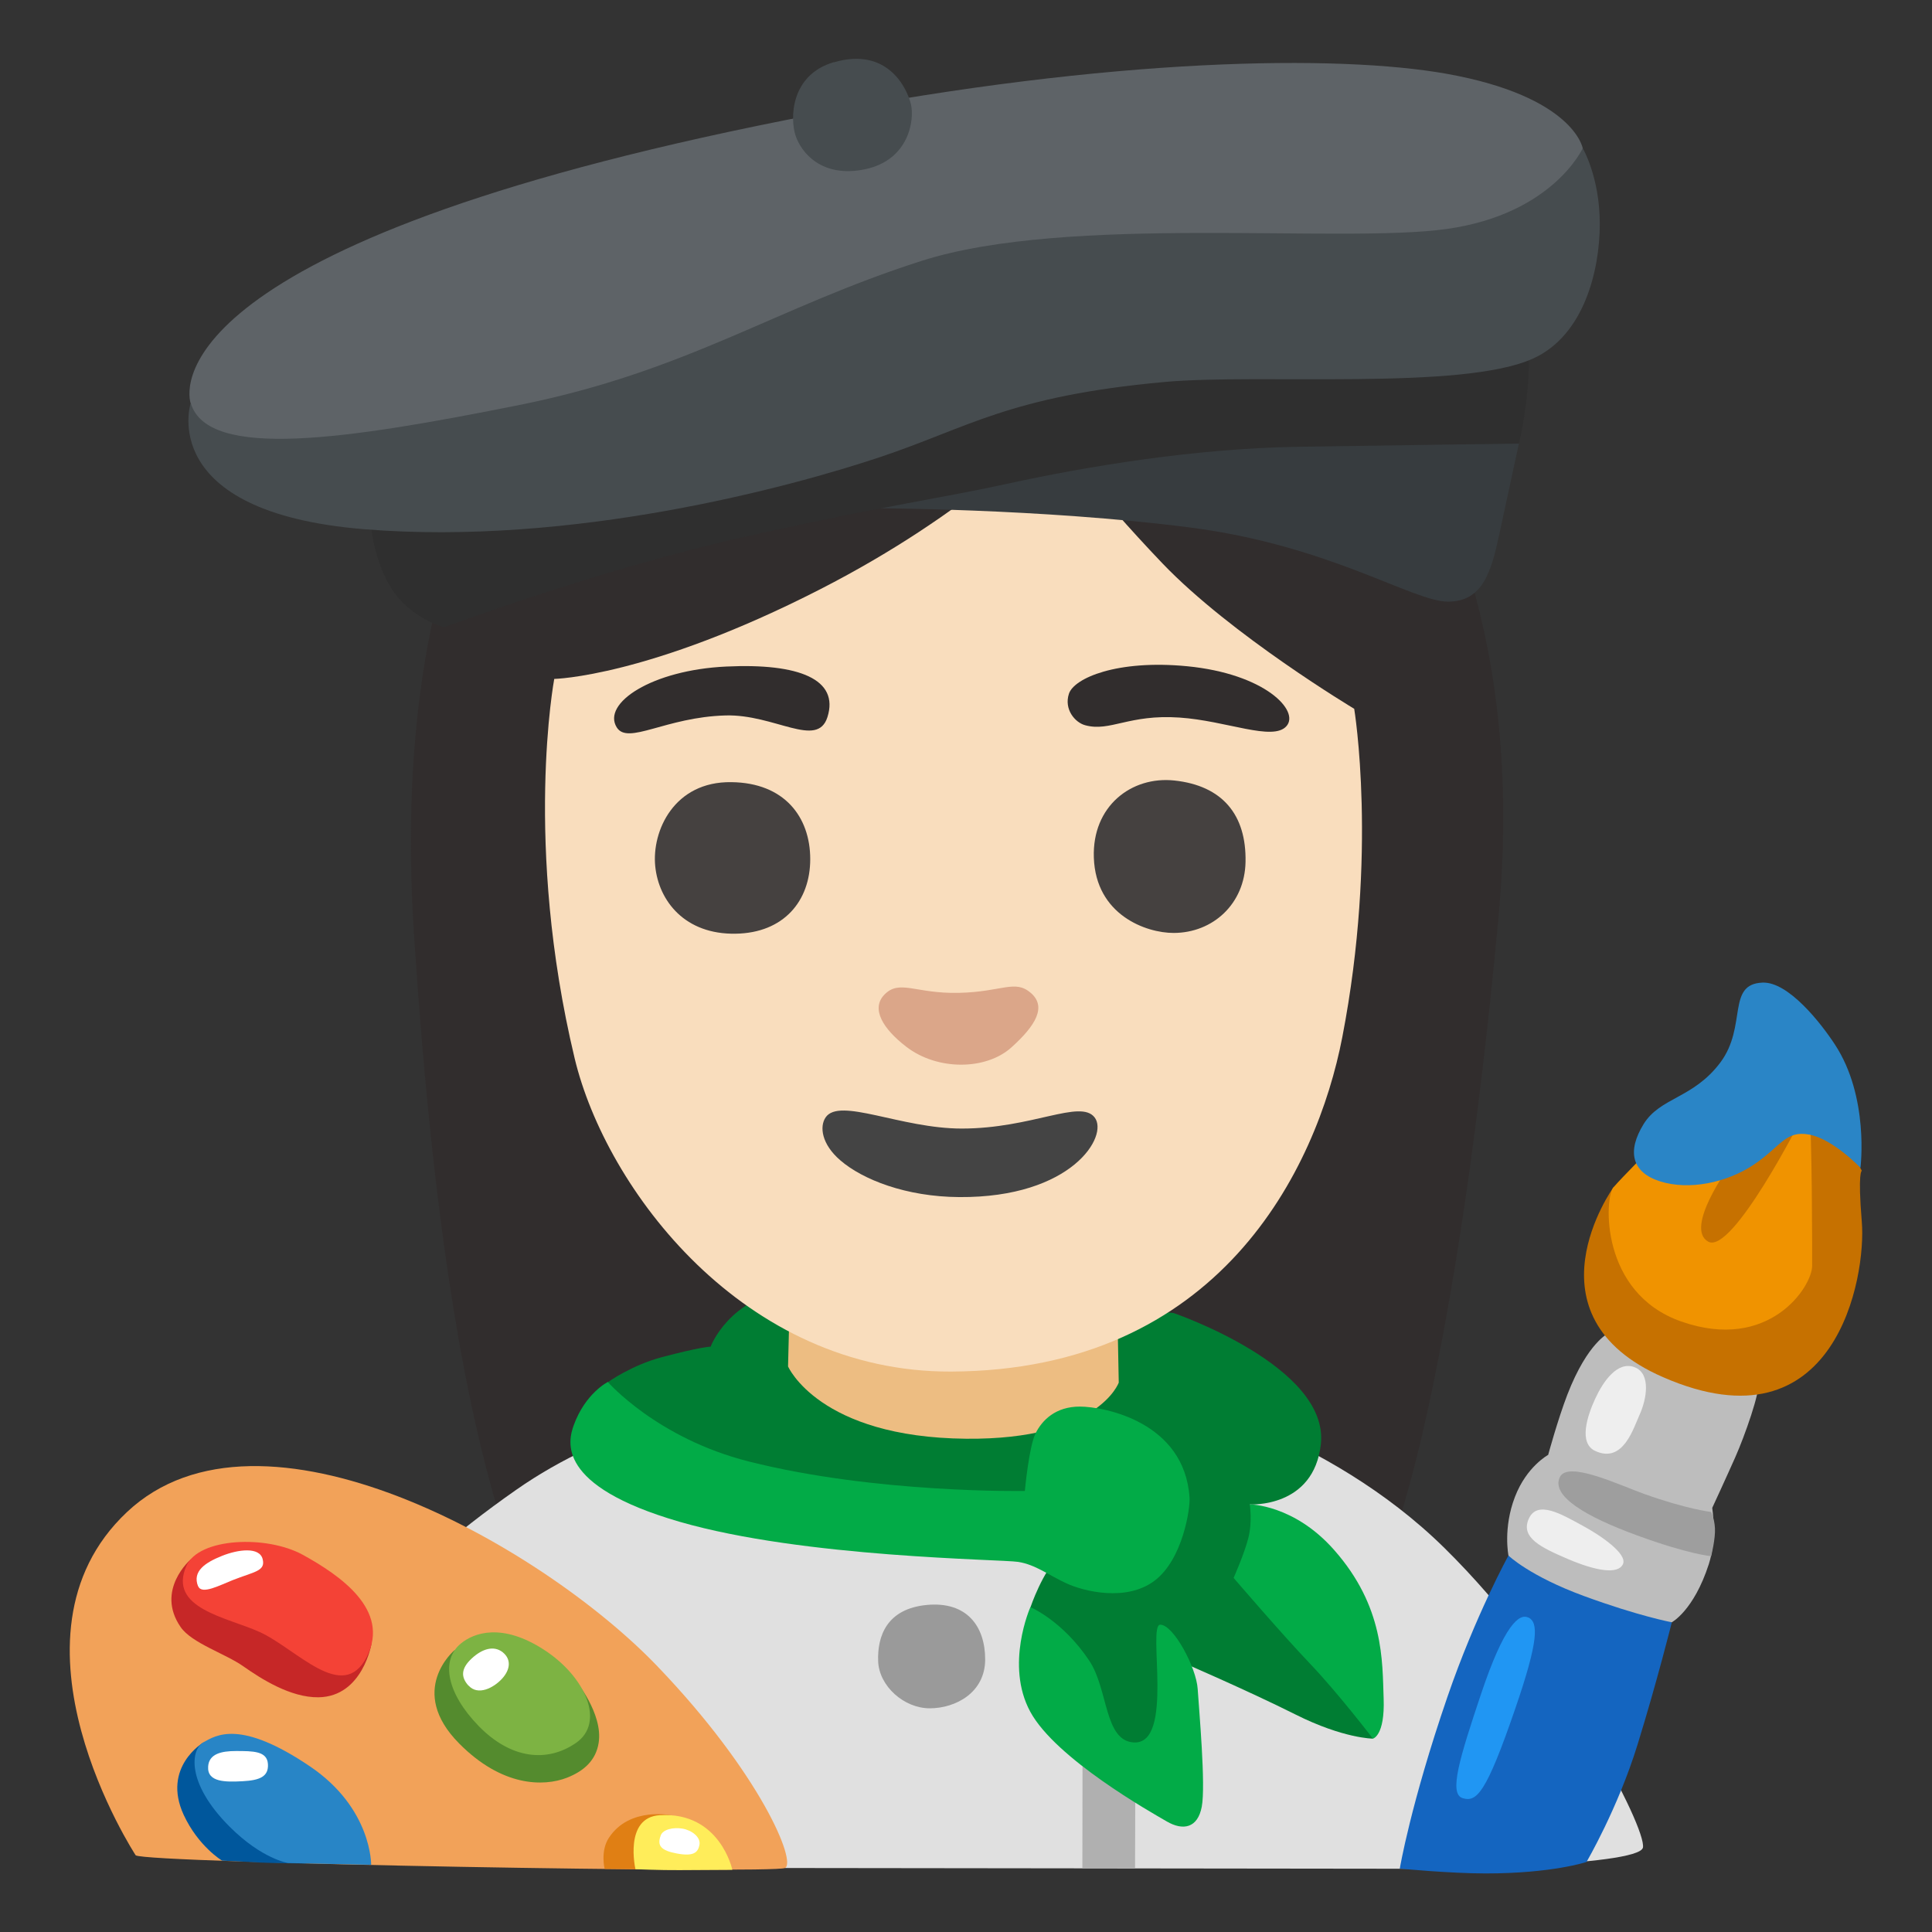 <?xml version="1.0" encoding="utf-8"?>
<!-- Generator: Adobe Illustrator 26.3.1, SVG Export Plug-In . SVG Version: 6.00 Build 0)  -->
<svg version="1.1" id="a" xmlns="http://www.w3.org/2000/svg" xmlns:xlink="http://www.w3.org/1999/xlink" x="0px" y="0px"
	 viewBox="0 0 128 128" style="enable-background:new 0 0 128 128;" xml:space="preserve">
<rect x="0" y="0" width="128" height="128" fill="#333333" stroke="none"/>
<path style="fill:#312D2D;" d="M92.42,101.51c0,0,4.05-10.51,6.86-40.74c3.01-32.37-16.14-48.83-33.97-49.83S24.82,21.9,27.43,61.93
	c1.37,21.03,3.8,34.34,7.27,43.15c12.17,0.21,29.42,0.21,29.42,0.21l28.31-3.79L92.42,101.51z"/>
<path style="fill:#E0E0E0;" d="M63.32,91.77c0,0-17.23-1.37-29.1,6.92c-8.57,5.98-12.2,11.27-12.2,11.27l30,13.8l41.93,0.05
	c0,0,14.67-0.12,14.9-1.41s-5.28-12.09-13.14-19.83c-7.86-7.75-18.42-10.09-18.42-10.09l-13.96-0.7L63.32,91.77z"/>
<path style="fill:#F2A259;" d="M8.99,122.92c0,0-9.43-14.41-0.58-22.74s27.46,2.2,35.14,10.21c6.84,7.13,9.24,12.98,8.46,13.37
	S9.76,123.44,8.99,122.92z"/>
<path style="fill:#E07F14;" d="M45.56,120.84l-1.02-0.56c0,0-2.82-0.63-4.2,1.48c-0.58,0.88-0.28,2.06-0.28,2.06l2.09,0.02
	L45.56,120.84z"/>
<path style="fill:#FFED5A;" d="M42.1,123.84c0,0-0.79-3.44,1.62-3.58c3.99-0.23,4.8,3.62,4.8,3.62s-2.24,0.01-3.5,0.02
	S42.1,123.84,42.1,123.84z"/>
<path style="fill:#C62727;" d="M22.19,107.4l-9.55-4.09c0,0-2.37,2.03-0.67,4.49c0.73,1.06,2.96,1.76,4.14,2.59s3.14,2.09,5,2.06
	c2.94-0.05,3.51-3.58,3.51-3.58L22.19,107.4L22.19,107.4z"/>
<path style="fill:#F44236;" d="M12.35,103.74c-1.24,2.83,2.68,3.4,4.84,4.38c2.46,1.11,5.52,4.77,7.11,1.65s-1.8-5.41-4.22-6.75
	S13.17,101.88,12.35,103.74z"/>
<path style="fill:#00579C;" d="M21.05,122.6l-7.57-7.16c0,0-2.77,1.63-1.31,4.8c0.97,2.09,2.54,3.03,2.54,3.03s1.79,0.09,2.56,0.13
	s2.96,0.06,2.96,0.06l0.81-0.86H21.05z"/>
<path style="fill:#2885C6;" d="M24.59,123.55c0,0,0.06-3.74-4.05-6.52c-4.64-3.14-6.23-2.06-7.06-1.6s-1.19,2.67,1.73,5.59
	c2.16,2.16,3.88,2.41,3.88,2.41l5.49,0.12L24.59,123.55z"/>
<polygon style="fill:#B0B0B0;" points="71.72,116.65 71.71,123.77 75.2,123.77 75.22,117.35 "/>
<path style="fill:#1465C0;" d="M99.94,103.06c0,0-2.18,3.94-4.04,9.35c-2.45,7.13-3.16,11.39-3.16,11.39s3.32,0.32,5.69,0.32
	c4.43,0,6.68-0.76,6.68-0.76s2.07-3.53,3.38-7.77s2.27-8.1,2.27-8.1l-8.93-4.67l-1.88,0.25L99.94,103.06z"/>
<path style="fill:#BDBDBD;" d="M106.6,88.31c0,0-1.4,0.58-2.76,4.09c-0.64,1.67-1.27,3.99-1.27,3.99s-1.43,0.77-2.2,2.78
	c-0.8,2.07-0.43,3.89-0.43,3.89s1.38,1.35,5,2.68s5.82,1.74,5.82,1.74s1.45-0.76,2.45-3.84c0.55-1.68,0.23-3.74,0.23-3.74
	s0.88-1.9,1.52-3.34c0.64-1.44,1.68-4.4,1.52-4.93s-9.87-3.33-9.87-3.33L106.6,88.31z"/>
<path style="fill:#C67100;" d="M111.68,75.78l-4.79,2.89c0,0-6.09,8.48,3.29,12.57c11.48,5.01,13.47-6.69,13.17-10.28
	c-0.28-3.38,0-3.39,0-3.39l-3.19-6.29l-8.48,4.49L111.68,75.78z"/>
<path style="fill:#F09300;" d="M109.58,75.88c0,0-2.1,2.1-2.69,2.79s-0.9,6.99,4.49,8.88c5.82,2.05,8.68-2.3,8.68-3.69
	s0-8.58-0.2-10.68s-10.28,2.69-10.28,2.69V75.88z"/>
<path style="fill:#C67100;" d="M114.57,77.27c0,0-2.99,4.09-1.4,4.99s6.19-8.18,6.19-8.18L114.57,77.27z"/>
<path style="fill:#007D33;" d="M40.59,96.29l-0.34-4.7c0,0,1.57-1.14,3.62-1.68c2.56-0.68,3.21-0.69,3.21-0.69s1.2-3.25,5.39-3.83
	c3.83-0.52,25.28,1.6,25.28,1.6s10.33,3.53,9.76,8.69c-0.47,4.25-4.7,3.99-4.7,3.99l8.16,15.52c0,0-1.95,0-5.14-1.6
	s-7.72-3.55-7.72-3.55l-1.06,9.22l-6.56-5.41l-2.22-7.36c0,0,0.8-2.39,1.95-3.46c1.15-1.06-5.5-2.22-5.5-2.22L40.59,96.29
	L40.59,96.29z"/>
<path style="fill:#9A9A9A;" d="M61.42,106.33c-2.68,0.25-3.3,2.08-3.24,3.73s1.71,3.12,3.42,3.12s3.67-1.04,3.67-3.24
	S64.05,106.09,61.42,106.33z"/>
<path style="fill:#02AB47;" d="M68.26,106.49c0,0-1.69,3.81,0,6.92s7.98,6.65,9.05,7.27s2.04,0.44,2.31-0.98s-0.18-6.39-0.27-7.8
	c-0.09-1.42-1.6-4.26-2.48-4.26s0.97,7.99-1.77,7.8c-1.95-0.13-1.67-3.52-2.93-5.41c-1.77-2.66-3.9-3.55-3.9-3.55L68.26,106.49z"/>
<path style="fill:#02AB47;" d="M82.8,99.66c0,0,0.18,1.15-0.09,2.22s-0.98,2.66-0.98,2.66s3.19,3.72,5.06,5.68s4.17,4.97,4.17,4.97
	s0.8-0.18,0.71-2.66s0.04-6.08-3.28-9.84c-2.66-3.02-5.59-3.02-5.59-3.02V99.66z"/>
<path style="fill:#2A85C6;" d="M116.77,65.1c-2.4,0.1-1,2.89-2.79,5.29c-1.8,2.4-3.99,2.3-5.09,4.09s-0.8,3.19,1.1,3.79
	s4.39,0.1,6.19-1.1s2.1-2.3,3.69-2s3.39,2.2,3.39,2.2s0.6-4.69-1.7-8.18C120.63,67.77,118.48,65.03,116.77,65.1z"/>
<path style="fill:#EEEEEE;" d="M105.69,96.13c1.84,0.85,2.52-1.48,2.95-2.43s0.78-2.69-0.35-3.12s-2.08,0.95-2.6,2.08
	C105.17,93.79,104.56,95.61,105.69,96.13z"/>
<path style="fill:#EEEEEE;" d="M104.87,101.09c-1.37-0.74-3.06-1.78-3.61-0.41c-0.48,1.19,0.79,1.83,2.62,2.61s3.3,1.04,3.64,0.35
	S106,101.7,104.87,101.09z"/>
<path style="fill:#9E9E9E;" d="M103.35,97.85c-0.63,1.27,1.78,2.66,5.1,3.87c3.46,1.27,4.92,1.38,4.92,1.38s0.29-1.15,0.25-1.85
	s-0.26-1.08-0.26-1.08s-1.56-0.17-4.42-1.19C107.24,98.37,103.9,96.77,103.35,97.85L103.35,97.85z"/>
<path style="fill:#2096F3;" d="M101.26,107.17c-0.61-0.3-1.6,0.48-3.13,5.04c-1.42,4.24-2.16,6.63-1.23,6.92s1.56-0.31,3.48-5.9
	c1.58-4.59,1.54-5.74,0.88-6.07V107.17z"/>
<path style="fill:#FFFFFF;" d="M13.13,105.09c0.23,0.58,1.42-0.06,2.28-0.4c1.44-0.57,2.2-0.59,1.99-1.4s-1.59-0.65-2.69-0.21
	s-1.98,1.01-1.59,2.01H13.13z"/>
<path style="fill:#FFFFFF;" d="M13.79,117.04c-0.07,1.05,1.17,1.03,2.29,0.97s1.73-0.3,1.67-1.15s-0.98-0.85-2.12-0.85
	C14.68,116.01,13.84,116.19,13.79,117.04z"/>
<path style="fill:#FFFFFF;" d="M43.77,121.62c-0.24,0.65,0,0.98,1.08,1.18s1.39-0.05,1.49-0.57s-0.52-0.98-1.13-1.08
	s-1.29,0.05-1.44,0.46L43.77,121.62z"/>
<path style="fill:#548B2E;" d="M32.54,108.44l-2.44,0.9c0,0-3.16,2.66,0.32,6.17c2.84,2.87,5.59,2.87,7.14,2.27
	c1.15-0.45,1.92-1.17,2.1-2.3c0.32-1.96-1.59-4.23-1.59-4.23S32.54,108.44,32.54,108.44z"/>
<path style="fill:#7DB343;" d="M30.53,108.89c-1.34,1.1-0.94,3.28,1.18,5.46s4.52,2.45,6.44,1.13c1.96-1.34,0.67-4.38-2.11-6.18
	S31.4,108.17,30.53,108.89z"/>
<path style="fill:#FFFFFF;" d="M31.05,111.68c0.62,0.68,1.65,0.15,2.21-0.46s0.62-1.29,0.05-1.75s-1.34-0.26-2.06,0.41
	s-0.72,1.24-0.21,1.8L31.05,111.68z"/>
<path style="fill:#EDBD82;" d="M52.21,90.53c0,0,2.04,4.7,11.8,4.79c8.78,0.08,10.11-3.72,10.11-3.72l-0.09-4.7H52.3l-0.09,3.64
	L52.21,90.53z"/>
<path style="fill:#F9DDBD;" d="M69.54,28.62c-0.49,0-5.19,5.3-15.22,10.43c-11.36,5.81-17.6,5.93-17.6,5.93s-2.05,10.91,1.35,25.13
	c2.08,8.68,11.21,20.82,24.95,20.76c17.76-0.08,24.21-13.38,25.91-22.15c2.37-12.25,0.79-21.76,0.79-21.76s-8.14-4.87-12.7-9.63
	C72.46,32.56,69.53,28.62,69.54,28.62L69.54,28.62z"/>
<g>
	<path style="fill:#373C3F;" d="M78.01,26.94l-20.39,6.73c0,0,11.32,0,21.24,1.28c9.28,1.2,14.73,4.91,17.08,4.91s2.88-2.1,3.4-4.5
		c0.53-2.46,1.29-5.97,1.29-5.97L78,26.93L78.01,26.94z"/>
	<path style="fill:#2F2F2F;" d="M46.56,27.57l-21.99,7.18c0,0,0.17,2.43,1.43,4.34s3.43,2.47,3.43,2.47s10.32-3.85,19.86-5.98
		s13.31-2.62,17.4-3.52c5.34-1.17,12.49-2.35,19.32-2.46c6.83-0.11,14.62-0.21,14.62-0.21s0.85-3.31,0.64-7.05
		S46.55,27.56,46.56,27.57L46.56,27.57z"/>
	<path style="fill:#464C4F;" d="M24.18,24.33l-11.55,2.39c0,0-2.32,7.21,11.48,8.34c13.8,1.13,28.24-2.79,34.15-4.76
		s8.57-4.05,18.86-4.99c6.32-0.58,19.76,0.58,24.46-1.56c3.36-1.53,4.41-5.82,4.41-8.92s-1.13-5.01-1.13-5.01l-49.7,4.36
		L24.18,24.32L24.18,24.33z"/>
	<path style="fill:#5E6367;" d="M12.63,26.72c-0.36-1.21-1.27-10.98,41.4-19.15C73.73,3.8,88.62,3.6,95.85,4.89
		c8.42,1.51,9.01,4.93,9.01,4.93s-1.97,4.36-9.01,5.35s-25.06-0.99-34.78,2.11s-15.49,7.32-26.75,9.57s-20.56,3.66-21.68-0.14
		L12.63,26.72z"/>
	<path style="fill:#464C4F;" d="M55.24,4.12c-2.89,0.85-2.9,3.76-2.53,4.87s1.73,2.83,4.62,2.22c2.9-0.62,3.27-3.27,3.02-4.31
		s-1.54-3.82-5.11-2.77V4.12z"/>
</g>
<path style="fill:#DBA689;" d="M63.5,65.78c-2.84,0.06-3.9-0.91-4.9,0.11c-0.92,0.94-0.1,2.27,1.43,3.45
	c2.08,1.61,5.29,1.56,6.96,0.07c1.65-1.48,2.36-2.72,1.3-3.63S66.4,65.72,63.5,65.78z"/>
<path style="fill:#444444;" d="M63.72,74.77c-4.04,0-8.1-2.09-9.02-0.74c-0.41,0.6-0.28,1.77,0.98,2.85
	c1.46,1.26,4.33,2.41,7.88,2.43c7.46,0.05,9.91-4.06,8.96-5.28S68.38,74.77,63.72,74.77z"/>
<g>
	<path style="fill:#454140;" d="M48.46,51.82c-3.8-0.06-5.28,3.23-5.05,5.56s1.99,4.54,5.33,4.48c3.18-0.05,4.94-2.16,4.94-4.94
		S51.98,51.86,48.46,51.82L48.46,51.82z"/>
	<path style="fill:#454140;" d="M77.8,51.71c-2.84-0.3-5.45,1.7-5.33,5.11c0.13,3.8,3.46,4.99,5.28,4.99c2.61,0,4.72-1.93,4.77-4.71
		C82.58,53.98,80.99,52.05,77.8,51.71L77.8,51.71z"/>
</g>
<g>
	<path style="fill:#312D2D;" d="M40.86,48.19c0.74,1.19,3.23-0.68,7.21-0.79c3.25-0.09,6.08,2.22,6.75,0.11
		c0.79-2.5-1.87-3.58-6.7-3.35C43.19,44.39,39.87,46.59,40.86,48.19z"/>
	<path style="fill:#312D2D;" d="M71.9,48.05c1.65,0.45,2.89-0.74,6.24-0.51c3.13,0.21,6.19,1.59,7.09,0.57s-1.43-3.47-6.58-3.97
		c-4.65-0.45-7.49,0.79-7.83,1.82S71.22,47.87,71.9,48.05L71.9,48.05z"/>
</g>
<path style="fill:#02AB47;" d="M67.9,98.77c0,0,0.27-2.93,0.71-3.81s1.33-1.77,2.93-1.77s6.94,1.01,7.27,6.03
	c0.05,0.71-0.44,4.08-2.31,5.5s-4.7,0.71-5.85,0.18s-2.04-1.24-3.19-1.42s-14.19-0.27-22.44-2.66c-8.25-2.39-7.37-5.37-7.01-6.39
	c0.77-2.13,2.26-2.87,2.26-2.87s3.25,3.73,9.35,5.27c8.43,2.13,18.27,1.95,18.27,1.95L67.9,98.77z"/>
</svg>
